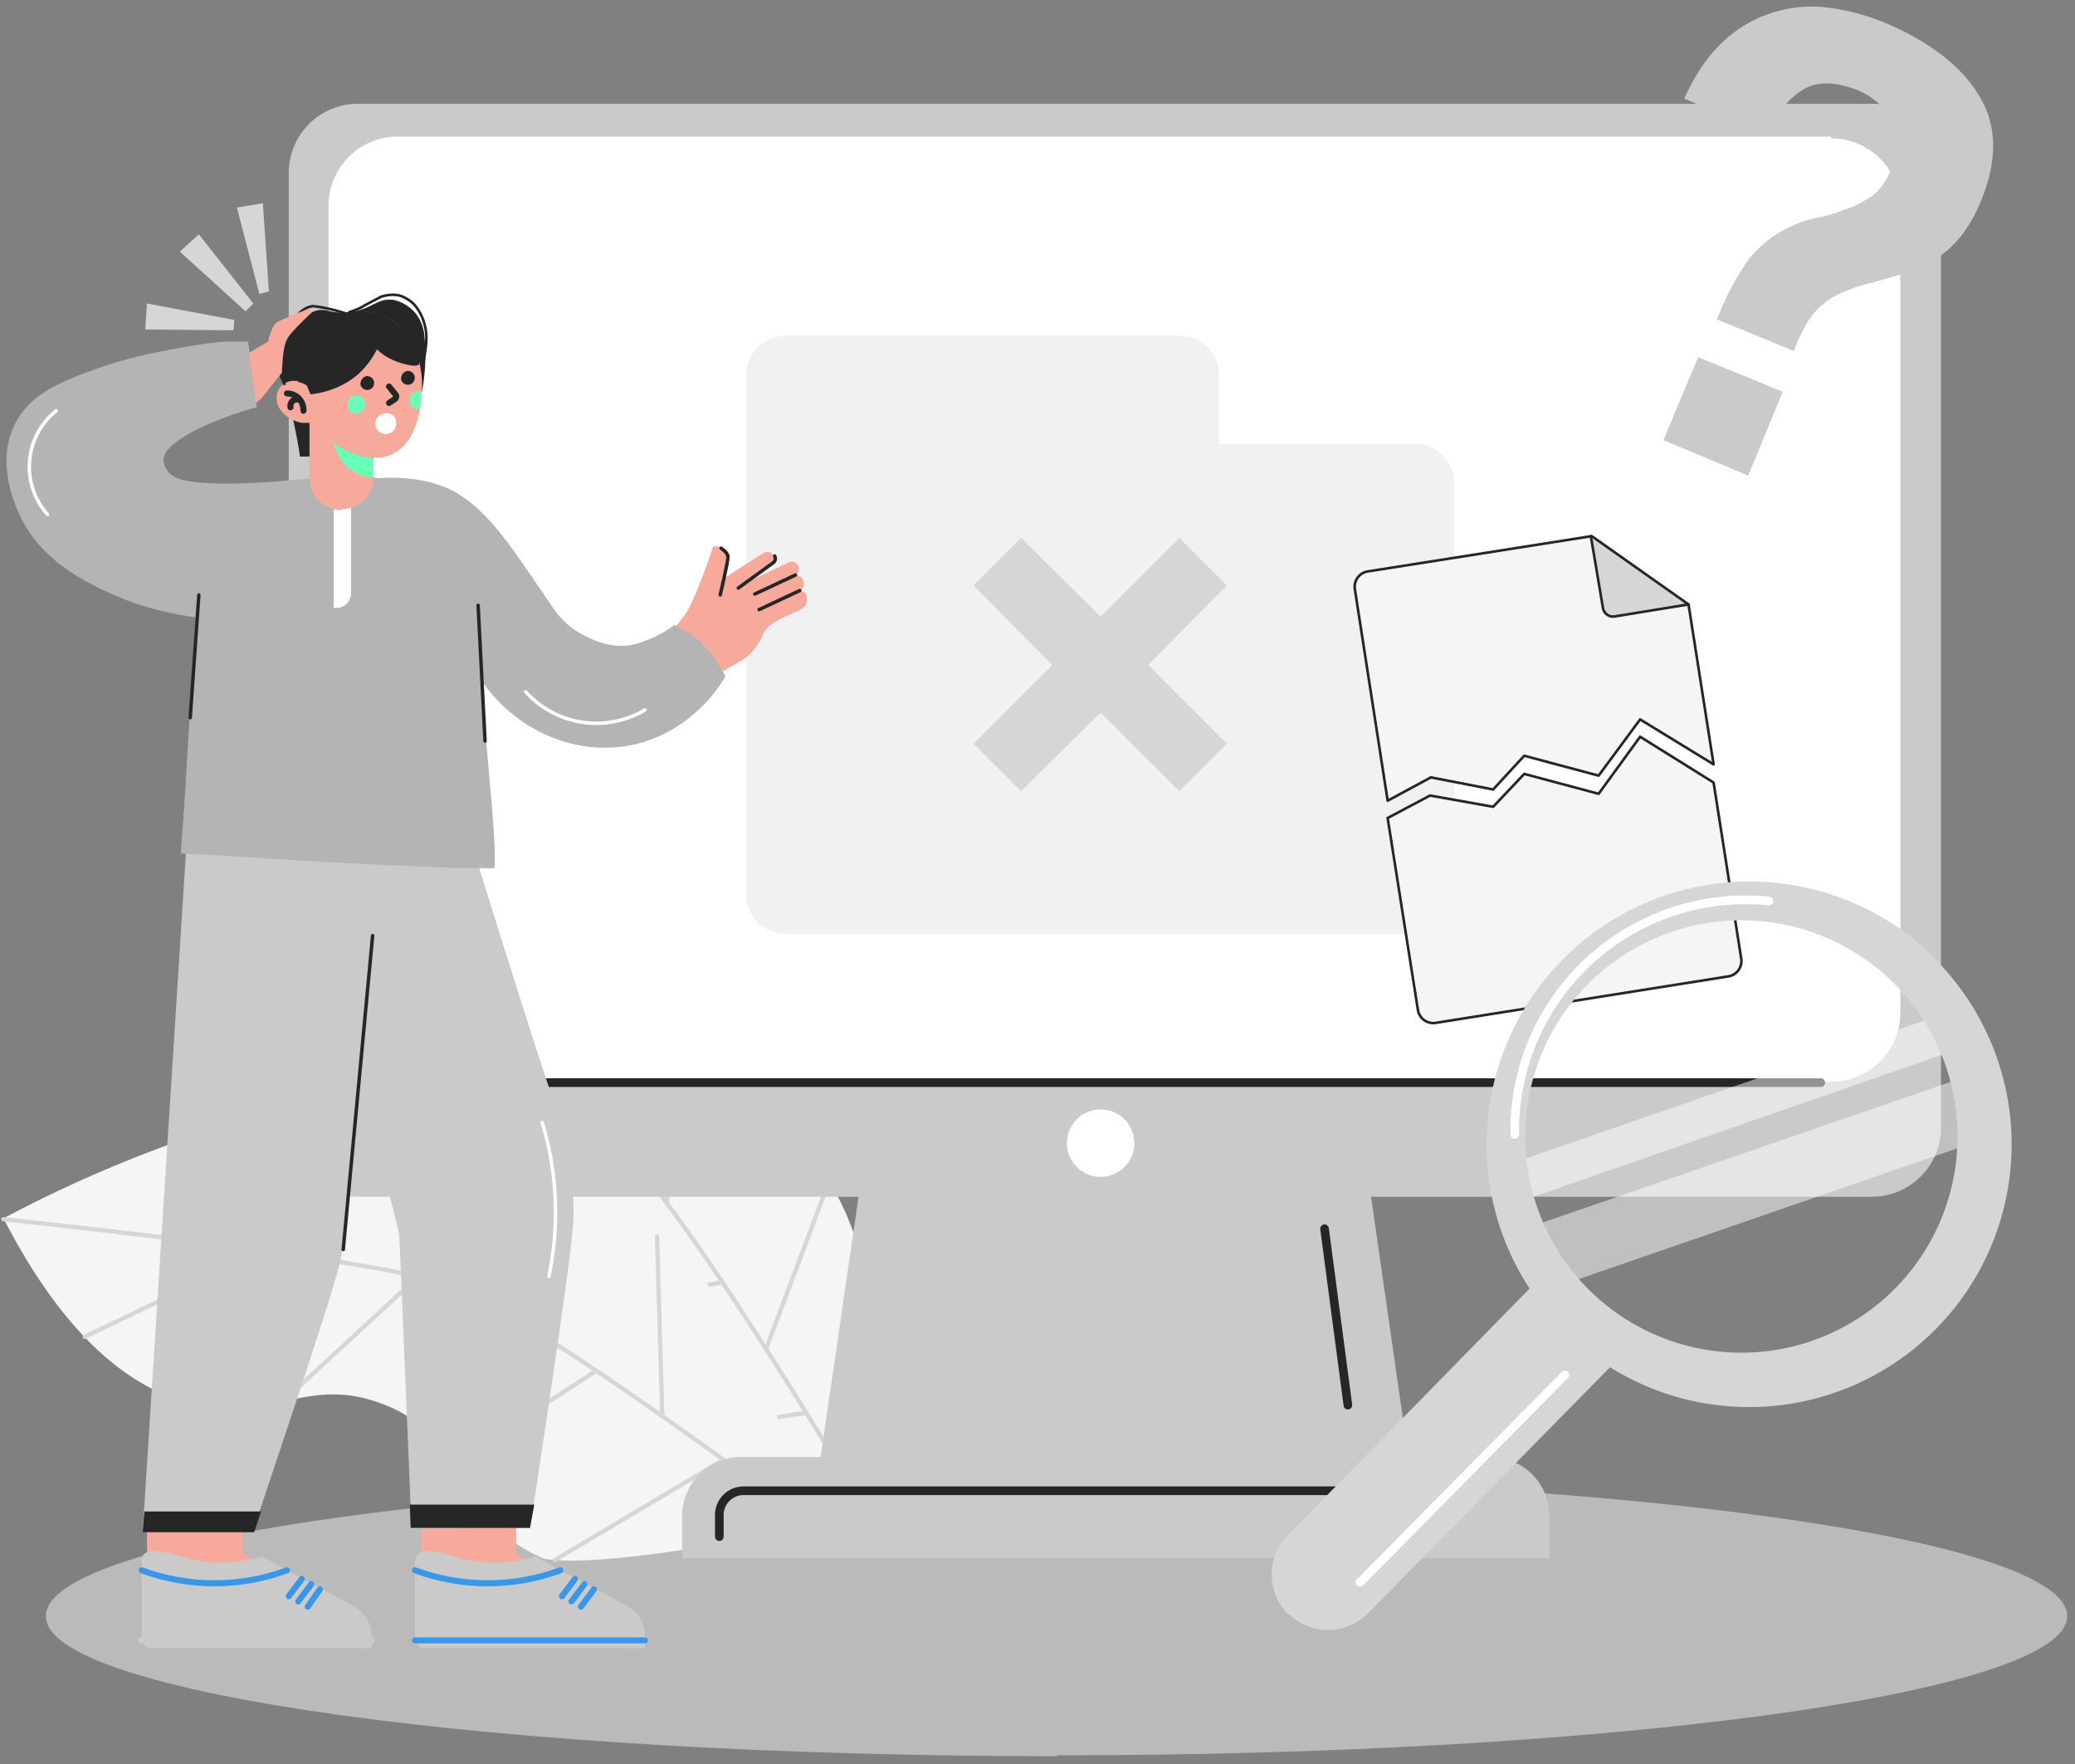 <svg width="240" height="204" fill="none" xmlns="http://www.w3.org/2000/svg"><rect width="100%" height="100%" fill="#808080" stroke="none"/><path opacity=".5" d="M122.2 203c64.5 0 116.9-7.2 116.9-16.1 0-9-52.4-16.2-116.9-16.2S5.3 177.9 5.3 186.9s52.4 16.2 117 16.2Z" fill="#F5F5F5"/><path d="M101.2 157.8c0-2.2-.1-4.5-.5-6.7-.3-2.3-1.4-9.6-5.2-15-5.8-8.4-12.4-4.7-19.1-13.3-4-4.9-2.8-7.5-7.2-11.4-4-3.5-8.1-4.8-12.6-5.5-11.3-1.9-29.7-.1-29.7-.1 1.6 17.8 7.5 25.2 12.7 28.7 7.3 4.8 12.9 1.8 19.4 7.6 8.4 7.6 2.9 16 10.7 24 0 0 3.5 3.4 30.2 8.4l1.3-16.7Z" fill="#F5F5F5"/><path d="M100 174.5s-20.7-35.1-28.6-42c-7.9-6.9-44.5-26.7-44.5-26.7" stroke="#D6D6D6" stroke-width=".5" stroke-linecap="round" stroke-linejoin="round"/><path d="m53.4 120.7-23 1.3" stroke="#D6D6D6" stroke-width=".5" stroke-linecap="round" stroke-linejoin="round"/><path d="m58.2 123.6 1.5-17.1" stroke="#D6D6D6" stroke-width=".5" stroke-linecap="round" stroke-linejoin="round"/><path d="m68.7 130.4-20 7.3" stroke="#D6D6D6" stroke-width=".5" stroke-linecap="round" stroke-linejoin="round"/><path d="m77.1 139.1 2.6-13" stroke="#D6D6D6" stroke-width=".5" stroke-linecap="round" stroke-linejoin="round"/><path d="M83.5 148.3 64.2 152" stroke="#D6D6D6" stroke-width=".5" stroke-linecap="round" stroke-linejoin="round"/><path d="m88.6 156 7.3-19.4" stroke="#D6D6D6" stroke-width=".5" stroke-linecap="round" stroke-linejoin="round"/><path d="m93.2 163.4-22.4 3.3" stroke="#D6D6D6" stroke-width=".5" stroke-linecap="round" stroke-linejoin="round"/><path d="m89 160.5-3-6c-1.2-2-5-8.3-10.7-11.9-8.5-5.5-13.2.5-22.7-4.9-5.5-3-5.4-5.9-11-7.8-5-1.7-9.3-1.3-13.7-.3A149.8 149.8 0 0 0 .4 140.9C8.6 156.8 17 161.3 23 162.5c8.6 1.7 12.6-3.2 20.8-.3 10.7 3.7 8.8 13.7 19 18 0 0 4.6 1.8 31.2-3.7l-5.2-16Z" fill="#F5F5F5"/><path d="M94.1 176.5s-32.5-24.6-42.4-28C41.8 145.3.4 141 .4 141" stroke="#D6D6D6" stroke-width=".5" stroke-linecap="round" stroke-linejoin="round"/><path d="m30.6 144.6-20.8 10" stroke="#D6D6D6" stroke-width=".5" stroke-linecap="round" stroke-linejoin="round"/><path d="M36 145.4 31 129" stroke="#D6D6D6" stroke-width=".5" stroke-linecap="round" stroke-linejoin="round"/><path d="m48.4 147.6-15.7 14.5" stroke="#D6D6D6" stroke-width=".5" stroke-linecap="round" stroke-linejoin="round"/><path d="m59.5 152.5-2.6-13" stroke="#D6D6D6" stroke-width=".5" stroke-linecap="round" stroke-linejoin="round"/><path d="m69 158.5-16.5 10.7" stroke="#D6D6D6" stroke-width=".5" stroke-linecap="round" stroke-linejoin="round"/><path d="M76.6 163.8 76 143" stroke="#D6D6D6" stroke-width=".5" stroke-linecap="round" stroke-linejoin="round"/><path d="m83.7 168.8-19.5 11.6" stroke="#D6D6D6" stroke-width=".5" stroke-linecap="round" stroke-linejoin="round"/><path d="M164.1 176.8H93.7l6.8-46.6h56.9l6.7 46.6Z" fill="#CACACA"/><path d="M216.5 12H41.4a8 8 0 0 0-8 8v110.4a8 8 0 0 0 8 8h175a8 8 0 0 0 8.1-8V20a8 8 0 0 0-8-8Z" fill="#CACACA"/><path d="M211.8 15.8H46a8 8 0 0 0-8 8v93.3a8 8 0 0 0 8 8h165.8a8 8 0 0 0 8-8V24a8 8 0 0 0-8-8Z" fill="#fff"/><path d="M179 180.2H78.9v-4.9a6.8 6.8 0 0 1 6.8-6.8h86.7a6.8 6.8 0 0 1 6.8 6.8v4.9Z" fill="#CACACA"/><path d="M44 125.2h166.6" stroke="#262626" stroke-linecap="round" stroke-linejoin="round"/><path d="M83.2 177.7v-2.5a2.8 2.8 0 0 1 2.8-2.8h75.2" stroke="#262626" stroke-linecap="round" stroke-linejoin="round"/><path d="m153.2 142.1 2.7 20.4" stroke="#262626" stroke-linecap="round" stroke-linejoin="round"/><path d="M127.3 136.1a3.9 3.9 0 1 0 0-7.8 3.9 3.9 0 0 0 0 7.8Z" fill="#fff"/><path d="M182.7 23.2h20.7a7.1 7.1 0 0 1 7.2 7.2v43" stroke="#fff" stroke-linecap="round" stroke-linejoin="round"/><path d="M198.6 36.9a32 32 0 0 1 3.5-6.7c1.2-1.6 2.8-2.9 4.6-3.8 1-.5 2.2-1 3.4-1.2 1.2-.2 2.3-.6 3.4-1 1-.3 2-.9 3-1.5a7 7 0 0 0 2.2-3.1c1-2.4 1-4.4.1-5.8a8.4 8.4 0 0 0-4-3.4c-2.7-1-4.7-1-6.3 0-1.6 1-3 2.6-4.2 5l-9.5-4c1-2.2 2.2-4.2 3.9-6A15 15 0 0 1 210.6.8c2.4.2 4.8.8 7.1 1.7 5.3 2.2 9 5 11.1 8.4 2.2 3.4 2.3 7.6.3 12.4a17 17 0 0 1-2.2 3.9c-.8 1-1.7 1.9-2.8 2.6-1 .7-2.2 1.3-3.4 1.7l-4.2 1.2c-1.3.3-2.4.7-3.6 1.2a8.7 8.7 0 0 0-4.1 3.8c-.5 1-1 1.9-1.3 2.9l-9-3.7Zm-6.2 14 4-9.6 9.8 4-4 9.7-9.8-4.1Z" fill="#CACACA"/><path d="M141 51.3v-7.9a4.6 4.6 0 0 0-4.6-4.6H91a4.6 4.6 0 0 0-4.7 4.6v60A4.6 4.6 0 0 0 91 108h72.6a4.6 4.6 0 0 0 4.6-4.6V55.9a4.6 4.6 0 0 0-4.6-4.6H141Z" fill="#F1F1F1"/><path d="m136.4 62.2-9.1 9.1-9.2-9.1-5.5 5.5 9.1 9.2-9.1 9.1 5.5 5.5 9.2-9.1 9.1 9.1 5.5-5.5-9.1-9.1 9.1-9.2-5.5-5.5Z" fill="#D6D6D6"/><path d="M28.1 179.7v-6H17v16.5l25 .4v-3l-13.9-7.9Z" fill="#F7A99C"/><path d="M43 190.6v-1.4a4 4 0 0 0-2.2-3.5L30.3 180c-2.4.7-4.9.9-7.3.5-2.8-.5-5.4-1.8-6.4-.7-.2.3-.3.6-.2 1v8.7a1.1 1.1 0 0 0 1 1.1H43Z" fill="#CACACA"/><path d="M43 189.7H16.3" stroke="#CACACA" stroke-width=".7" stroke-linecap="round" stroke-linejoin="round"/><path d="m37 183.8-1.4 2" stroke="#3897E9" stroke-width=".7" stroke-linecap="round" stroke-linejoin="round"/><path d="m36 183.2-1.5 2" stroke="#3897E9" stroke-width=".7" stroke-linecap="round" stroke-linejoin="round"/><path d="m34.9 182.6-1.5 2" stroke="#3897E9" stroke-width=".7" stroke-linecap="round" stroke-linejoin="round"/><path d="M33.2 181.6c-5.4 2-11.4 2-16.8 0" stroke="#3897E9" stroke-width=".7" stroke-linecap="round" stroke-linejoin="round"/><path d="M59.7 179.7v-6h-11v16.5l25 .4v-3l-14-7.9Z" fill="#F7A99C"/><path d="M74.6 190.6v-1.4a4 4 0 0 0-2.1-3.5L61.9 180c-2.4.7-4.9.9-7.3.5-2.8-.5-5.4-1.8-6.3-.7-.2.3-.3.6-.3 1v8.7a1.1 1.1 0 0 0 1.1 1.1h25.5Z" fill="#CACACA"/><path d="M74.6 189.7H48" stroke="#3897E9" stroke-width=".7" stroke-linecap="round" stroke-linejoin="round"/><path d="m68.7 183.8-1.5 2" stroke="#3897E9" stroke-width=".7" stroke-linecap="round" stroke-linejoin="round"/><path d="m67.6 183.2-1.5 2" stroke="#3897E9" stroke-width=".7" stroke-linecap="round" stroke-linejoin="round"/><path d="m66.5 182.6-1.5 2" stroke="#3897E9" stroke-width=".7" stroke-linecap="round" stroke-linejoin="round"/><path d="M64.8 181.6c-5.4 2-11.4 2-16.8 0" stroke="#3897E9" stroke-width=".7" stroke-linecap="round" stroke-linejoin="round"/><path d="M53.4 93.9s9 29 10.5 33c1.4 4 2.7 9.7 2.4 14.6-.3 5-5 35.2-5 35.2H47.6s-1-32-1.5-34.5-4.5-16.7-4.5-16.7-1.3 16.6-2.4 21c-1.1 4.4-10 30.7-10 30.7H16.5L21.8 94h31.6Z" fill="#CACACA"/><path d="M74.3 76.2s4.4-3.7 5.5-6.1c1-2 2.3-5.7 2.6-6.7a.3.3 0 0 1 .4-.2h.3a1.5 1.5 0 0 1 1 1.8l-.4 1.9 4.7-3a.8.8 0 0 1 .9 1.3l-3 2.2 5-2.4a.8.8 0 0 1 1 .4.8.8 0 0 1-.3 1.1 1 1 0 0 1 .7 1.7l-.3.2a.7.7 0 0 1 .9.5 1.4 1.4 0 0 1-.7 1.6c-1.4.7-2.3.9-3.5 1.8-1 .8-.7 1.3-1.8 2.7-1.3 1.7-2.5 1.7-4.8 3.4-1.2 1-2.3 2-3.3 3.2l-4.9-5.4Z" fill="#F7A99C"/><path d="M89.6 64.3a.6.6 0 0 1-.2.8l-4 2.9" stroke="#262626" stroke-width=".4" stroke-linecap="round" stroke-linejoin="round"/><path d="m92 66.5-4.7 2.2" stroke="#262626" stroke-width=".4" stroke-linecap="round" stroke-linejoin="round"/><path d="m92.5 68.3-4.7 2.2" stroke="#262626" stroke-width=".4" stroke-linecap="round" stroke-linejoin="round"/><path d="M83.4 63.4s.8.5.8 1c0 .6-.9 4.4-.9 4.4" stroke="#262626" stroke-width=".4" stroke-linecap="round" stroke-linejoin="round"/><path d="M47.6 176.7 46.2 143c0-.8-4.7-18.2-4.7-18.2l.8-7.7s9.4 23.3 9.4 24.8l1 34.9h-5.1Z" fill="#CACACA"/><path d="m39.7 144.5 3.4-36.3" stroke="#262626" stroke-width=".4" stroke-linecap="round" stroke-linejoin="round"/><path d="M61.8 174H47.4l.1 2.7h13.8l.5-2.7Z" fill="#262626"/><path d="M30 174.8H16.7l-.2 2.4h12.9l.8-2.4Z" fill="#262626"/><path d="M62.7 129.8c1.8 5.8 2 12 .8 17.8" stroke="#fff" stroke-width=".4" stroke-linecap="round" stroke-linejoin="round"/><path d="M78 72.3c-1.5 1.1-3.2 1.9-5 2.3-3.1.5-5.8-1.3-6.6-1.8-2-1.4-2.7-3-4-4.8-3.8-5.6-6.2-9-9.6-11-1.7-1-4.6-2-9.2-1.7-1-.4-2.6-.1-3.8-.1h-2.7c-1.8.2-15 1.7-17.3-.3-.5-.4-.8-1-.9-1.6 0-.7.4-1.4 1.5-2.2 2.7-2 7.6-3.6 9.3-4l-1-7.6h-2.2c-2.2 0-10 1.3-14.3 2.8-6 2-9 3.6-10.6 7-2 4.3.1 9 .6 10.1 2.7 6 8.8 8.5 12.4 10 2.6 1 5.3 1.6 8 2L21 98.7l31.4 1.7h4.8c.3-4.2-1.5-17.2-1.3-21.4 4 5.6 10.7 8.4 17 7.2 7-1.4 10.5-7 11-8-2.4-4.8-5.9-5.9-5.9-5.9Z" fill="#B4B4B4"/><path d="M38.6 57.3h2v11.4a1.7 1.7 0 0 1-1.6 1.6h-.4v-13Z" fill="#fff"/><path d="M57 99c-1 .1-15.8 2.6-26.3-8.5a29.8 29.8 0 0 1-7.7-23l-1.6 24.7-.5 6.5 5 .2a504 504 0 0 0 31.1 1.5v-1.5Z" fill="#B4B4B4"/><path d="M48.8 45.3c.4-2 .5-4.2.3-6.3a5 5 0 0 0-.9-2.6 4.6 4.6 0 0 0-2.6-1.7c-2-.3-2.4 1-5.1 1.4-2.4.3-2.8-.7-4.4 0-1.7.7-2.5 2.4-2.8 3a7.5 7.5 0 0 0-.4 5.6c.8 2.7 1.4 5.4 1.8 8.1h1l13-7.5Z" fill="#262626"/><path d="M39.5 59a3.7 3.7 0 0 1-3.7-3.8v-8h7.4v8a3.7 3.7 0 0 1-3.7 3.7Z" fill="#F7A99C"/><path d="m43.2 53-4.8-2.5c.2 1.4.9 2.8 2 3.7.8.6 1.8 1 2.8 1.1V53Z" fill="#69FFB7"/><path d="m35.6 44.8-.4-.4a2.2 2.2 0 0 0-1.7-.3 2 2 0 0 0-1.5 1.6c0 .4 0 .9.2 1.3.3.6.8 1.1 1.4 1.4.5.3 1 .5 1.5.5h1.3l-.8-4.1Z" fill="#F7A99C"/><path d="M34.6 44.9a9.5 9.5 0 0 0 3.4 6c.6.3 4 3 7.2 1.7 4-1.7 3.6-8.4 3.6-8.7-.1-1.2-.4-4.8-3.4-6.8a7.2 7.2 0 0 0-9.9 2.3 7.8 7.8 0 0 0-1 5.5Z" fill="#F7A99C"/><path d="M46.4 43.9a.8.8 0 1 0 .7-1 .9.9 0 0 0-.7 1Z" fill="#262626"/><path d="M41.7 44.5a.8.8 0 1 0 .7-1 .9.9 0 0 0-.7 1Z" fill="#262626"/><path d="m45 44.7.8 1a.4.4 0 0 1-.2.5l-.6.4" stroke="#262626" stroke-width=".7" stroke-linecap="round" stroke-linejoin="round"/><path d="M40.2 47a1 1 0 1 0 2-.4 1 1 0 0 0-2 .3Z" fill="#69FFB7"/><path d="M35.1 47.5a2 2 0 0 0-.6-1.5 2 2 0 0 0-1.3-.5" stroke="#262626" stroke-width=".7" stroke-linecap="round" stroke-linejoin="round"/><path d="M34.5 46.2a.9.9 0 0 0-.7.2.9.9 0 0 0-.2.7" stroke="#262626" stroke-width=".7" stroke-linecap="round" stroke-linejoin="round"/><path d="M34.5 44.2c.3 0 .7.2 1 .4l.4 1c2-.2 4-1 5.5-2.3a10 10 0 0 0 2.2-2.9c.6.6 1.3 1 2 1.3 1.2.5 2.7.8 2.9.4v-.8a4.7 4.7 0 0 0-.8-1.8 7.3 7.3 0 0 0-3.4-3 7.5 7.5 0 0 0-9.6 4c-.3.7-.4 1.3-.5 2l.1 1.3.2.4Z" fill="#262626"/><path d="m48.2 45.2.6.1-.2 2h-.1a1 1 0 0 1-.3-2Z" fill="#69FFB7"/><path d="M40.4 36.4a18.3 18.3 0 0 0-4.2-1c-1.8.2-2.9 2.6-3.3 3.6a6.2 6.2 0 0 0-.6 3.7c.1.6.3 1.1.6 1.7" stroke="#262626" stroke-width=".3" stroke-linecap="round" stroke-linejoin="round"/><path d="M40.4 36.1c.6-.2 1.2-.4 1.8-.8l1.9-1c.7-.2 1.5-.3 2.2-.1.6.2 1.2.6 1.6 1 .6.7 1 1.5 1.2 2.3.5 1.7 0 3.3-.2 5" stroke="#262626" stroke-width=".3" stroke-linecap="round" stroke-linejoin="round"/><path d="M45.8 48.8a1.2 1.2 0 1 1-1.1-1 1 1 0 0 1 1.1 1Z" fill="#fff"/><path d="m28.8 40.8 2.2-1.3s.4-1.8 1-2.2c.6-.4 3.7-1.6 3.7-1.6l.4.4s-2.4 2.2-3 3.2c-.4 1-.5 3.8-.5 3.8l-2.4 3-.6.5-.8-5.8Z" fill="#F7A99C"/><path d="M23 68.8 22 83" stroke="#262626" stroke-width=".4" stroke-linecap="round" stroke-linejoin="round"/><path d="m55.3 70 .8 15.7" stroke="#262626" stroke-width=".4" stroke-linecap="round" stroke-linejoin="round"/><path d="M6.5 47.5a8.3 8.3 0 0 0-1 12" stroke="#fff" stroke-width=".4" stroke-linecap="round" stroke-linejoin="round"/><path d="M60.8 80a11 11 0 0 0 13.8 2.1" stroke="#fff" stroke-width=".4" stroke-linecap="round" stroke-linejoin="round"/><path d="m160.5 92.6 5-2.7 7.2 1.4 3.6-3.9 8.6 2.3 4.8-6.5 8.5 5.2-2.9-18.5-11.2-7.9-26 4.1a1.8 1.8 0 0 0-1.4 2l3.8 24.5Z" fill="#F5F5F5"/><path d="m186.7 71.3 8.6-1.4-11.2-7.9 1.3 8.3a1.2 1.2 0 0 0 1.3 1Z" fill="#D6D6D6"/><path d="m184 62 1.4 8.3a1.2 1.2 0 0 0 1.3 1l8.6-1.4" stroke="#262626" stroke-width=".3" stroke-linecap="round" stroke-linejoin="round"/><path d="M164 116.8a1.8 1.8 0 0 0 1.3 1.4h.7l34-5.3a1.8 1.8 0 0 0 1.4-2l-3.2-20.4-8.5-5.3-4.8 6.6-8.6-2.3-3.6 3.8-7.3-1.3-4.9 2.6 3.5 22.2Z" fill="#F5F5F5"/><path d="m160.5 92.6 5-2.7 7.2 1.4 3.6-3.9 8.6 2.3 4.8-6.5 8.5 5.2-2.9-18.5-11.2-7.9-26 4.1a1.8 1.8 0 0 0-1.4 2l3.8 24.5Z" stroke="#262626" stroke-width=".3" stroke-linecap="round" stroke-linejoin="round"/><path d="M164 116.8a1.8 1.8 0 0 0 2 1.5l34-5.4a1.8 1.8 0 0 0 1.4-2l-3.2-20.4-8.5-5.3-4.8 6.6-8.6-2.3-3.6 3.8-7.3-1.3-4.9 2.6 3.5 22.2Z" stroke="#262626" stroke-width=".3" stroke-linecap="round" stroke-linejoin="round"/><path d="m29.3 35.1-.9.9-7.6-6.9 2.2-2 6.3 8Z" fill="#D6D6D6"/><path d="M31.1 33.7 30 34l-2.6-10 3-.5.7 10.2Z" fill="#D6D6D6"/><path d="m27.1 37-.1 1.2-10.2-.1.2-3L27.1 37Z" fill="#D6D6D6"/><path d="M149 186.7a6.5 6.5 0 0 1 0-9.2l29.9-30.5 9.3 9.1-30 30.5a6.5 6.5 0 0 1-9.2 0Z" fill="#D6D6D6"/><path opacity=".5" d="M177.8 141.6c.9 2.4 2.1 4.7 3.7 6.7l47.2-16.3c0-2.5-.5-5-1.3-7.5l-49.6 17.1Z" fill="#fff"/><path opacity=".5" d="M176.2 134.1c0 1.5.3 3 .6 4.5l49.5-17.2c-.6-1.3-1.4-2.6-2.2-3.9l-48 16.6Z" fill="#fff"/><path d="M223.7 110.7A30.3 30.3 0 1 0 181 154a30.3 30.3 0 0 0 42.6-43.3Zm-38.8 39.5a25 25 0 1 1 35-35.6 25 25 0 0 1-35 35.6Z" fill="#D6D6D6"/><path d="m181 159-23.7 24" stroke="#fff" stroke-linecap="round" stroke-linejoin="round"/><path d="M204.6 104.2a26.7 26.7 0 0 0-29.4 27" stroke="#fff" stroke-linecap="round" stroke-linejoin="round"/></svg>